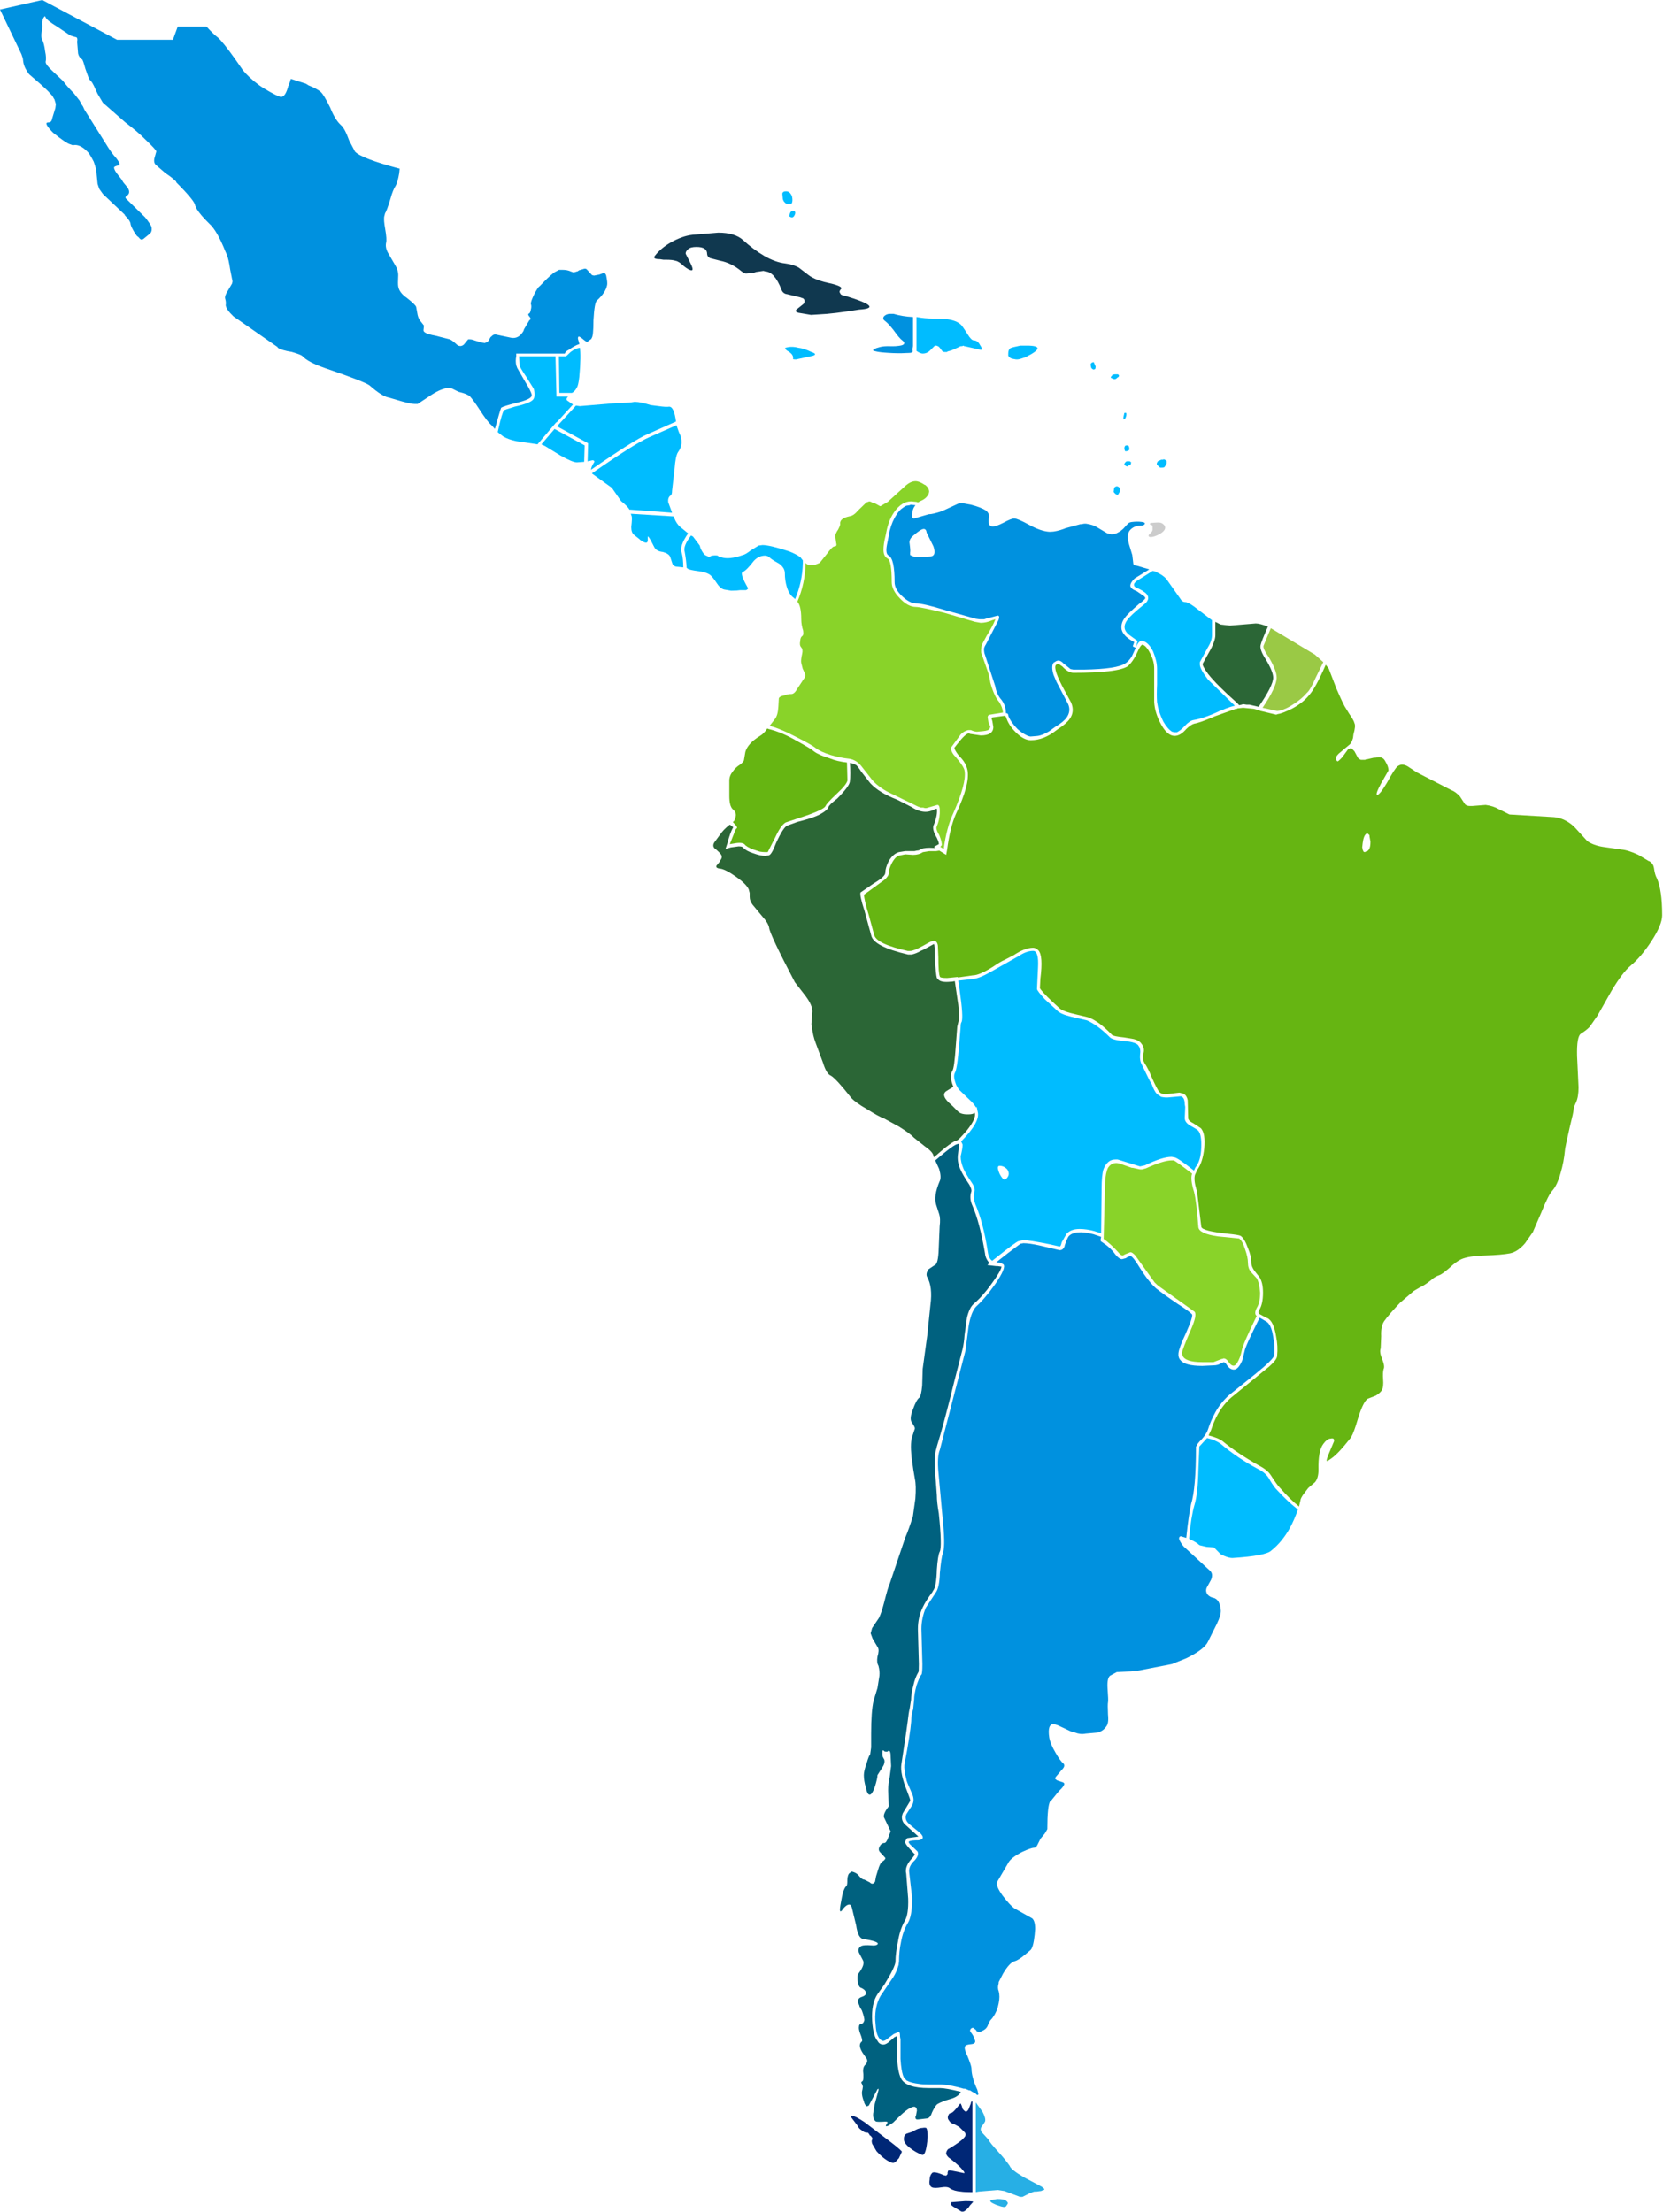<svg width="218" height="290" viewBox="0 0 218 290" fill="none" xmlns="http://www.w3.org/2000/svg">
<mask id="mask0_1107_27453" style="mask-type:luminance" maskUnits="userSpaceOnUse" x="-28" y="-5" width="276" height="300">
<path d="M247.548 -4.984H-27.052V294.882H247.548V-4.984Z" fill="white"/>
</mask>
<g mask="url(#mask0_1107_27453)">
<path fill-rule="evenodd" clip-rule="evenodd" d="M74.794 46.159C75.218 45.834 75.624 45.647 76.003 45.602V45.533C76.129 46.228 76.111 47.528 75.94 49.429C75.854 50.172 75.746 50.635 75.62 50.818C75.449 51.143 75.237 51.374 74.984 51.513H73.329L73.265 46.715H74.158L74.285 46.646L74.794 46.159Z" fill="#00BCFF"/>
<path fill-rule="evenodd" clip-rule="evenodd" d="M74.411 52.552L75.11 53.04L72.946 55.404V55.334L70.461 58.255L67.66 57.837C66.979 57.699 66.406 57.487 65.942 57.211L65.242 56.655L65.305 56.378C65.644 54.847 65.901 53.99 66.068 53.807C66.068 53.763 66.537 53.596 67.47 53.32C68.954 52.995 69.784 52.65 69.955 52.276C70.126 51.951 70.126 51.512 69.955 50.956L68.999 49.425C68.404 48.543 68.106 48.035 68.106 47.897L68.043 46.715H72.819L72.946 52H74.474C74.221 52.231 74.199 52.418 74.411 52.556V52.552Z" fill="#00BCFF"/>
<path fill-rule="evenodd" clip-rule="evenodd" d="M89.186 69.104L90.205 69.937C89.398 71.095 89.123 71.956 89.376 72.512C89.502 73.024 89.569 73.65 89.569 74.389L88.933 74.32C88.55 74.32 88.297 74.206 88.167 73.971L87.847 72.996C87.72 72.719 87.4 72.508 86.891 72.37C86.381 72.321 86.02 72.139 85.808 71.814L85.299 70.839C85.087 70.469 84.96 70.307 84.916 70.351V70.908C84.875 71.278 84.533 71.233 83.897 70.77L83.833 70.701L83.134 70.144C82.877 69.957 82.751 69.612 82.751 69.1C82.837 68.357 82.859 67.894 82.814 67.711L82.688 67.362L88.293 67.711L88.356 67.849C88.568 68.406 88.844 68.824 89.182 69.1L89.186 69.104Z" fill="#00BCFF"/>
<path fill-rule="evenodd" clip-rule="evenodd" d="M85.045 57.353L88.676 55.753L88.996 56.659C89.505 57.633 89.46 58.511 88.869 59.303C88.657 59.628 88.508 60.367 88.423 61.529L88.103 64.311C88.103 64.73 88.017 64.961 87.846 65.006C87.634 65.193 87.549 65.469 87.593 65.838L88.103 67.228L82.497 66.813C82.412 66.582 82.051 66.212 81.415 65.7L80.206 63.962L77.595 62.085L77.658 62.016C81.393 59.421 83.855 57.869 85.045 57.357V57.353Z" fill="#00BCFF"/>
<path fill-rule="evenodd" clip-rule="evenodd" d="M91.481 74.876C90.8 74.783 90.376 74.689 90.209 74.6L90.015 74.458C89.974 73.763 89.889 73.069 89.759 72.37C89.591 71.862 89.867 71.143 90.588 70.217L90.845 70.355L91.734 71.537C91.778 71.814 91.927 72.138 92.18 72.512L92.437 72.788L92.883 72.996C93.054 72.996 93.181 72.951 93.266 72.858H93.329C93.668 72.809 93.925 72.809 94.096 72.858C94.222 72.996 94.371 73.065 94.542 73.065C95.223 73.296 96.156 73.207 97.343 72.784C97.596 72.74 97.957 72.528 98.425 72.159L99.444 71.533L99.954 71.464C100.59 71.464 101.758 71.74 103.458 72.297C104.053 72.528 104.54 72.784 104.923 73.061L105.243 73.479V73.828C105.202 75.498 104.86 77.074 104.224 78.556L104.098 78.418C103.674 78.138 103.354 77.65 103.142 76.956C102.974 76.399 102.885 75.798 102.885 75.148C102.885 74.685 102.632 74.267 102.123 73.897C101.446 73.524 101.022 73.247 100.85 73.061C100.679 72.922 100.49 72.853 100.278 72.853C99.727 72.853 99.236 73.085 98.812 73.548C98.176 74.381 97.685 74.868 97.347 75.006C97.09 75.144 97.324 75.843 98.046 77.094C98.087 77.187 98.005 77.277 97.793 77.374H97.03C96.774 77.419 96.413 77.443 95.948 77.443H95.818L94.992 77.305C94.654 77.26 94.311 76.98 93.973 76.472C93.549 75.823 93.21 75.429 92.954 75.29C92.656 75.104 92.169 74.966 91.488 74.872L91.481 74.876Z" fill="#00BCFF"/>
<path fill-rule="evenodd" clip-rule="evenodd" d="M72.693 56.24L76.64 58.397L76.577 60.554L75.621 60.623C75.237 60.623 74.516 60.322 73.456 59.717L71.418 58.466L70.971 58.259L72.69 56.244L72.693 56.24Z" fill="#00BCFF"/>
<path fill-rule="evenodd" clip-rule="evenodd" d="M80.972 52.832C81.992 52.832 82.713 52.784 83.137 52.694H83.327C83.71 52.694 84.368 52.832 85.302 53.113L86.385 53.251C87.02 53.344 87.467 53.364 87.724 53.32C88.148 53.32 88.445 53.97 88.616 55.269L84.859 56.939C83.755 57.402 81.292 58.953 77.472 61.598C77.472 61.366 77.621 61.017 77.919 60.554C77.919 60.416 77.833 60.347 77.666 60.347L77.03 60.485L77.093 58.121L73.016 55.895L75.501 53.182L76.01 53.251L80.976 52.832H80.972Z" fill="#00BCFF"/>
<path fill-rule="evenodd" clip-rule="evenodd" d="M107.397 41.219L106.315 41.288L104.66 41.008C104.321 40.915 104.236 40.777 104.403 40.59L105.359 39.826C105.53 39.55 105.508 39.314 105.296 39.132L104.913 38.993L103.194 38.575C102.811 38.531 102.558 38.319 102.432 37.95C101.837 36.422 101.137 35.63 100.33 35.586L100.077 35.517L99.121 35.655L98.738 35.793L97.849 35.862H97.723L97.533 35.793L97.213 35.582C96.32 34.838 95.387 34.375 94.412 34.188L93.077 33.843C92.82 33.705 92.694 33.518 92.694 33.287C92.694 32.681 92.229 32.381 91.295 32.381C90.786 32.381 90.425 32.474 90.213 32.661C89.956 32.893 89.852 33.1 89.893 33.287L90.529 34.538C90.827 35.139 90.868 35.443 90.656 35.443C90.443 35.443 90.101 35.257 89.636 34.887C89.212 34.469 88.851 34.237 88.554 34.192C88.301 34.099 87.873 34.054 87.282 34.054H86.966L86.519 33.985C85.798 33.985 85.586 33.823 85.883 33.498C86.352 32.897 87.007 32.34 87.858 31.828C88.922 31.227 89.897 30.878 90.786 30.785L94.159 30.504C95.603 30.504 96.685 30.829 97.406 31.479C98.258 32.267 99.188 32.962 100.207 33.567C101.182 34.123 102.097 34.448 102.945 34.542C103.667 34.635 104.262 34.822 104.727 35.098L105.999 36.073C106.594 36.536 107.591 36.906 108.993 37.186C110.098 37.466 110.5 37.718 110.202 37.95C110.035 38.136 110.012 38.299 110.139 38.437C110.18 38.62 110.395 38.738 110.775 38.786C114.297 39.851 114.915 40.456 112.62 40.594C110.328 40.964 108.588 41.175 107.397 41.219Z" fill="#10384F"/>
<path fill-rule="evenodd" clip-rule="evenodd" d="M103.13 45.947L102.941 45.74V45.602L103.261 45.533C103.685 45.44 104.15 45.464 104.659 45.602C105.124 45.647 105.701 45.834 106.378 46.159C106.928 46.341 106.991 46.508 106.567 46.646L104.339 47.133C104.086 47.133 103.956 47.109 103.956 47.064C104.042 46.646 103.763 46.276 103.127 45.952L103.13 45.947Z" fill="#00BCFF"/>
<path fill-rule="evenodd" clip-rule="evenodd" d="M122.36 41.776H122.87C124.357 41.776 125.373 42.032 125.927 42.539C126.054 42.633 126.351 43.051 126.82 43.795C127.158 44.351 127.434 44.627 127.646 44.627C127.984 44.627 128.263 44.839 128.475 45.253C128.732 45.623 128.773 45.834 128.602 45.878L126.437 45.391H126.373L126.31 45.322L126.121 45.391H126.057C125.89 45.391 125.801 45.415 125.801 45.46L124.718 45.947L124.209 46.086L124.145 46.155H123.829C123.658 46.155 123.554 46.11 123.509 46.012L123.19 45.594L123.063 45.456L122.937 45.387L122.747 45.318H122.557L121.858 46.012C121.605 46.244 121.307 46.362 120.965 46.362C120.753 46.362 120.478 46.248 120.139 46.012V41.565C120.861 41.703 121.605 41.772 122.367 41.772L122.36 41.776Z" fill="#00BCFF"/>
<path fill-rule="evenodd" clip-rule="evenodd" d="M119.686 41.569C119.686 41.569 119.686 41.967 119.686 41.987C119.686 42.645 119.686 43.303 119.686 43.961C119.686 44.29 119.69 44.619 119.686 44.953C119.686 45.078 119.686 45.204 119.686 45.326C119.686 45.505 119.619 45.68 119.612 45.854C119.612 45.915 119.664 46.025 119.652 46.074C119.604 46.317 119.08 46.273 118.89 46.285C118.072 46.338 117.246 46.321 116.428 46.264C115.84 46.224 115.219 46.191 114.646 46.033C114.456 45.98 114.356 45.952 114.545 45.818C114.765 45.659 115.089 45.578 115.341 45.509C116.104 45.302 116.9 45.468 117.674 45.367C117.867 45.342 118.44 45.306 118.529 45.05C118.611 44.819 118.209 44.599 118.083 44.469C117.874 44.254 117.692 44.043 117.514 43.795C116.919 42.962 116.409 42.381 115.985 42.056C115.773 41.918 115.728 41.731 115.858 41.5C116.07 41.268 116.346 41.151 116.688 41.151H117.134C117.901 41.382 118.749 41.524 119.682 41.569H119.686Z" fill="#0091DF"/>
<path fill-rule="evenodd" clip-rule="evenodd" d="M132.423 45.667C132.594 45.574 133.036 45.46 133.758 45.318H134.587C136.54 45.318 136.477 45.83 134.398 46.849C133.888 47.032 133.55 47.13 133.379 47.13H133.189L132.806 47.06C132.508 47.016 132.296 46.878 132.17 46.642V46.362C132.17 46.037 132.255 45.805 132.426 45.667H132.423Z" fill="#00BCFF"/>
<path fill-rule="evenodd" clip-rule="evenodd" d="M143.566 47.897L143.63 48.105L143.566 48.385L143.377 48.454C143.291 48.454 143.187 48.385 143.057 48.247C142.971 47.922 142.949 47.735 142.994 47.69L143.12 47.552L143.31 47.483H143.373L143.563 47.901L143.566 47.897Z" fill="#00BCFF"/>
<path fill-rule="evenodd" clip-rule="evenodd" d="M145.795 49.218V49.148L146.115 49.079H146.561L146.688 49.218V49.287L146.624 49.425L146.498 49.494C146.286 49.725 146.074 49.774 145.862 49.632L145.672 49.563L145.609 49.494V49.425L145.799 49.218H145.795Z" fill="#00BCFF"/>
<path fill-rule="evenodd" clip-rule="evenodd" d="M147.643 54.222C147.684 54.36 147.643 54.567 147.517 54.847L147.327 54.985L147.264 54.916V54.705L147.391 54.148C147.562 54.1 147.647 54.124 147.647 54.218L147.643 54.222Z" fill="#00BCFF"/>
<path fill-rule="evenodd" clip-rule="evenodd" d="M147.386 60.899V60.83C147.472 60.647 147.58 60.53 147.706 60.481H148.089L148.283 60.619L148.219 60.899C148.134 60.993 148.026 61.037 147.9 61.037C147.814 61.175 147.728 61.2 147.643 61.106H147.58L147.386 60.899Z" fill="#00BCFF"/>
<path fill-rule="evenodd" clip-rule="evenodd" d="M147.706 58.393C147.918 58.393 148.026 58.507 148.026 58.742C148.111 58.974 147.985 59.112 147.643 59.161H147.516L147.453 59.092L147.39 58.811C147.39 58.531 147.498 58.393 147.71 58.393H147.706Z" fill="#00BCFF"/>
<path fill-rule="evenodd" clip-rule="evenodd" d="M145.988 64.514L146.051 63.958C146.263 63.726 146.475 63.702 146.687 63.889C146.899 64.027 146.899 64.283 146.687 64.656L146.561 64.864H146.431C146.345 64.864 146.241 64.794 146.114 64.656L145.988 64.518V64.514Z" fill="#00BCFF"/>
<path fill-rule="evenodd" clip-rule="evenodd" d="M152.929 60.412V60.761L152.735 61.11C152.695 61.248 152.564 61.318 152.352 61.318H152.096L151.906 61.179L151.653 60.899C151.608 60.806 151.653 60.668 151.78 60.481L152.226 60.274H152.479L152.542 60.205C152.754 60.298 152.881 60.367 152.925 60.416L152.929 60.412Z" fill="#00BCFF"/>
<path fill-rule="evenodd" clip-rule="evenodd" d="M103.067 25.086C103.406 25.086 103.662 25.318 103.83 25.781C103.915 26.199 103.893 26.5 103.767 26.686L103.194 26.756L102.941 26.617L102.747 26.406L102.621 26.126L102.558 25.431C102.558 25.2 102.729 25.082 103.067 25.082V25.086Z" fill="#00BCFF"/>
<path fill-rule="evenodd" clip-rule="evenodd" d="M103.514 28.148C103.559 27.824 103.707 27.661 103.96 27.661C104.213 27.661 104.299 27.799 104.217 28.079C104.132 28.311 104.024 28.449 103.897 28.498H103.707L103.451 28.36L103.514 28.153V28.148Z" fill="#00BCFF"/>
<path fill-rule="evenodd" clip-rule="evenodd" d="M150.716 70.404C150.615 70.38 150.541 70.327 150.563 70.205C150.582 70.095 150.738 69.99 150.805 69.921C150.891 69.831 151.017 69.71 151.058 69.584C151.103 69.441 151.077 69.242 151.08 69.092C151.095 68.755 150.969 68.921 150.738 68.751C150.716 68.523 150.939 68.564 151.073 68.552C151.307 68.531 151.534 68.515 151.772 68.511C151.999 68.511 152.222 68.523 152.416 68.67C153.476 69.458 151.653 70.302 151.077 70.396C151.006 70.408 150.839 70.433 150.716 70.404Z" fill="#CCCCCC"/>
<path fill-rule="evenodd" clip-rule="evenodd" d="M28.567 4.923C28.991 5.293 29.735 6.219 30.795 7.705L31.814 9.164C32.323 9.813 33.045 10.484 33.978 11.178L34.488 11.527C35.805 12.316 36.59 12.71 36.846 12.71C37.23 12.71 37.546 12.222 37.802 11.247L37.865 11.178L38.122 10.345L40.097 10.971L40.417 11.178C41.224 11.503 41.775 11.804 42.072 12.084C42.325 12.316 42.731 12.99 43.281 14.103C43.705 15.171 44.174 15.935 44.684 16.398C45.022 16.678 45.383 17.348 45.766 18.416L46.532 19.875C47.083 20.476 49.013 21.219 52.327 22.101H52.391L52.327 22.726C52.201 23.469 52.052 24.002 51.881 24.326C51.628 24.696 51.394 25.277 51.182 26.065C50.843 27.178 50.609 27.803 50.482 27.942L50.356 28.429C50.315 28.754 50.356 29.262 50.482 29.96C50.654 30.935 50.694 31.561 50.609 31.837C50.523 32.255 50.609 32.694 50.862 33.157L51.755 34.688C52.052 35.151 52.201 35.618 52.201 36.081C52.16 36.869 52.16 37.357 52.201 37.54C52.286 38.096 52.666 38.608 53.346 39.071C54.109 39.672 54.514 40.066 54.555 40.253L54.745 41.297C54.831 41.666 54.979 41.967 55.191 42.199L55.575 42.686L55.511 43.312C55.511 43.588 56.021 43.819 57.04 44.006L58.952 44.493C59.123 44.538 59.462 44.794 59.971 45.257L60.097 45.326C60.35 45.42 60.585 45.371 60.797 45.188L61.37 44.493H61.496C61.749 44.493 61.983 44.538 62.195 44.632L63.088 44.908L63.535 44.977L63.918 44.839V44.77H63.981L64.301 44.213L64.621 43.933L64.81 43.864H65L66.975 44.282C67.656 44.42 68.206 44.12 68.63 43.38L68.694 43.169L69.393 41.987C69.605 41.894 69.605 41.731 69.393 41.5C69.266 41.362 69.222 41.244 69.266 41.151C69.438 41.106 69.542 40.919 69.586 40.594C69.672 40.314 69.672 40.062 69.586 39.831C69.586 39.599 69.735 39.181 70.033 38.579C70.371 37.929 70.605 37.584 70.732 37.535L71.688 36.561C72.324 35.959 72.726 35.635 72.897 35.586L73.28 35.379H73.726C74.15 35.379 74.511 35.448 74.809 35.586L75.192 35.724L75.638 35.586H75.701L75.891 35.448L76.59 35.236H76.78L76.906 35.306L77.606 36.069L77.862 36.138L78.562 36L79.135 35.793C79.347 35.793 79.473 36 79.518 36.419C79.603 36.882 79.625 37.206 79.581 37.393C79.454 38.043 79.008 38.714 78.242 39.408C78.03 39.595 77.881 40.452 77.795 41.983C77.795 43.421 77.71 44.209 77.543 44.347V44.416L76.97 44.835C76.884 44.835 76.65 44.672 76.27 44.347L75.951 44.14H75.824L75.761 44.278V44.416L75.954 45.111C75.53 45.249 75.061 45.505 74.552 45.874C74.254 46.013 74.087 46.175 74.042 46.362H67.674V46.711C67.589 47.13 67.589 47.524 67.674 47.893L67.801 48.243L68.883 50.119C69.348 50.862 69.627 51.419 69.713 51.789L69.65 51.996C69.478 52.272 68.824 52.552 67.674 52.828C66.57 53.105 65.911 53.316 65.699 53.454C65.614 53.641 65.338 54.567 64.874 56.236L64.427 55.749C64.089 55.473 63.557 54.778 62.835 53.661C62.326 52.873 61.902 52.296 61.563 51.923C61.266 51.736 60.949 51.598 60.607 51.504L60.097 51.366L59.268 50.948L58.822 50.879C58.227 50.879 57.464 51.179 56.531 51.785L54.745 52.967H54.362C54.064 52.967 53.492 52.853 52.644 52.617L50.988 52.13C50.393 52.036 49.545 51.504 48.44 50.529C48.016 50.205 46.041 49.441 42.519 48.234C41.075 47.723 40.12 47.215 39.655 46.703C39.528 46.565 39.059 46.378 38.252 46.147C37.36 46.005 36.746 45.822 36.404 45.59V45.521L30.609 41.488C29.973 40.887 29.634 40.399 29.589 40.029C29.634 39.753 29.612 39.473 29.526 39.197C29.441 38.965 29.549 38.616 29.846 38.153L30.419 37.178L30.482 36.898L30.166 35.301C30.04 34.42 29.891 33.77 29.72 33.352L29.53 32.934C28.808 31.126 28.109 29.92 27.428 29.318C26.666 28.575 26.112 27.925 25.773 27.373L25.583 26.954C25.583 26.581 24.776 25.586 23.166 23.965L23.102 23.896V23.827C22.805 23.502 22.336 23.132 21.7 22.714L20.491 21.67C20.238 21.483 20.153 21.183 20.238 20.768L20.491 19.862C20.491 19.724 20.004 19.192 19.026 18.262C18.39 17.612 17.519 16.873 16.415 16.036L13.483 13.465L12.784 12.283L12.528 11.727C12.23 11.032 11.977 10.614 11.765 10.476L11.639 10.268L11.192 9.017C10.98 8.229 10.832 7.811 10.746 7.766L10.62 7.697L10.556 7.628C10.385 7.441 10.281 7.234 10.236 7.003L10.11 5.475C10.195 5.057 10.11 4.85 9.857 4.85C9.474 4.756 9.221 4.663 9.094 4.57L7.439 3.457C6.591 2.949 6.104 2.551 5.974 2.275L5.91 2.137H5.847C5.721 2.275 5.635 2.417 5.594 2.555V2.693L5.531 2.831V3.249C5.572 3.343 5.553 3.643 5.468 4.155C5.382 4.618 5.405 4.968 5.531 5.199C5.702 5.524 5.829 6.032 5.914 6.726C6.041 7.328 6.063 7.795 5.977 8.12C5.977 8.351 6.275 8.745 6.87 9.302L8.269 10.622C8.566 11.04 9.031 11.572 9.671 12.222L10.437 13.197L10.69 13.684L10.88 13.965L11.069 14.383L13.87 18.835C14.339 19.623 14.804 20.273 15.273 20.78C15.697 21.337 15.782 21.637 15.526 21.682C15.143 21.776 14.953 21.869 14.953 21.962C14.953 22.194 15.143 22.543 15.526 23.006L15.909 23.494L16.165 23.912L16.738 24.607C16.991 25.025 16.991 25.346 16.738 25.581C16.482 25.72 16.4 25.858 16.482 26L19.029 28.502C19.539 29.152 19.814 29.57 19.859 29.753C19.945 30.216 19.837 30.541 19.539 30.724L18.776 31.349L18.587 31.418C18.46 31.418 18.33 31.325 18.204 31.142L17.947 30.935L17.694 30.586C17.356 30.029 17.162 29.635 17.121 29.404C17.121 29.128 16.865 28.733 16.359 28.222V28.153L13.495 25.439L13.048 24.814L12.985 24.676L12.795 24.119L12.669 22.868C12.669 22.45 12.543 21.893 12.286 21.199C11.903 20.459 11.627 20.017 11.456 19.879C10.776 19.184 10.14 18.904 9.544 19.046L9.161 18.908C8.823 18.814 8.079 18.307 6.933 17.381C6.085 16.499 5.873 16.061 6.297 16.061C6.595 16.061 6.766 15.922 6.807 15.642L7.253 14.184L7.316 13.697V13.627L7.127 13.002L7.064 12.933C6.937 12.653 6.766 12.425 6.554 12.238C6.427 12.056 5.918 11.568 5.025 10.78L3.816 9.736C3.392 9.18 3.136 8.648 3.054 8.136L2.991 7.648L2.801 7.092L0 1.251L5.538 0L15.343 5.215H22.667L23.303 3.477H27.06C27.696 4.172 28.206 4.659 28.589 4.939L28.567 4.923Z" fill="#0091DF"/>
<path fill-rule="evenodd" clip-rule="evenodd" d="M157.158 202.532C156.987 202.349 156.563 202.093 155.882 201.768V201.63C156.053 199.774 156.284 198.336 156.582 197.316C156.879 196.342 157.046 194.835 157.091 192.796L157.218 189.664L158.237 188.551C159.003 188.738 159.594 188.994 160.022 189.315C161.506 190.566 163.124 191.658 164.865 192.584C165.628 192.954 166.159 193.441 166.457 194.047C166.84 194.697 167.179 195.16 167.476 195.44C168.328 196.37 169.198 197.178 170.087 197.877H170.154C169.857 198.758 169.496 199.595 169.072 200.379C168.391 201.585 167.584 202.56 166.65 203.304C166.182 203.767 164.482 204.092 161.555 204.278C161.257 204.278 160.896 204.185 160.472 204.002L160.026 203.795L159.133 202.889L158.177 202.82L157.285 202.613L157.158 202.544V202.532Z" fill="#00BCFF"/>
<path fill-rule="evenodd" clip-rule="evenodd" d="M216.798 113.748C216.757 113.423 216.563 113.147 216.225 112.915H216.161L214.759 112.079C213.866 111.66 213.123 111.429 212.531 111.384L210.11 111.035C209.258 110.897 208.581 110.641 208.071 110.271L206.349 108.39C205.542 107.647 204.672 107.233 203.738 107.139L197.876 106.79L196.474 106.096C196.005 105.815 195.432 105.632 194.755 105.539L192.97 105.677H192.713C192.375 105.677 192.14 105.584 192.014 105.397L191.378 104.422C190.995 104.004 190.615 103.727 190.232 103.589L185.772 101.294L184.816 100.669C184.433 100.389 184.095 100.251 183.797 100.251C183.63 100.251 183.436 100.32 183.224 100.462C182.968 100.649 182.503 101.368 181.822 102.619C181.186 103.687 180.762 104.219 180.55 104.219C180.338 104.219 180.509 103.707 181.06 102.688L182.016 101.018C182.016 100.738 181.93 100.437 181.759 100.112L181.566 99.763C181.394 99.438 181.119 99.276 180.736 99.276L180.29 99.345H180.1L179.207 99.552H179.081L178.954 99.621H178.382L178.129 99.483L178.002 99.345L177.556 98.508C177.299 98.232 177.154 98.09 177.109 98.09L176.726 98.232L175.964 99.276C175.625 99.645 175.413 99.832 175.328 99.832L175.134 99.625V99.414C175.134 99.182 175.346 98.902 175.77 98.581L176.853 97.675C177.065 97.537 177.236 97.237 177.362 96.769L177.426 96.282C177.638 95.539 177.682 95.051 177.552 94.82C177.511 94.588 177.277 94.17 176.853 93.565L176.47 92.939C176.258 92.663 175.834 91.782 175.194 90.295L174.175 87.651L173.792 87.163C172.899 89.206 172.177 90.526 171.623 91.128C171.073 91.822 170.306 92.427 169.328 92.939C168.476 93.358 167.862 93.589 167.479 93.634L167.29 93.703L165.251 93.215H165.188L165.125 93.146L164.359 92.939L162.956 92.801L162.32 92.87H162.257L162.131 92.939H162.004L159.263 93.914C157.987 94.471 157.076 94.796 156.525 94.889C156.228 94.982 155.889 95.214 155.506 95.584C154.996 96.189 154.487 96.489 153.977 96.489C153.341 96.489 152.746 95.978 152.192 94.958C151.638 93.938 151.344 92.964 151.299 92.037V87.655C151.299 87.005 151.128 86.355 150.79 85.709C150.451 85.014 150.109 84.621 149.77 84.527C149.644 84.527 149.473 84.734 149.261 85.153L149.134 85.433C148.71 86.363 148.264 87.009 147.795 87.383C146.903 87.939 144.544 88.219 140.724 88.219C140.259 88.219 139.768 87.939 139.259 87.383L138.749 87.033L138.429 87.171C138.132 87.496 138.515 88.634 139.579 90.583L140.408 92.115C140.747 92.903 140.683 93.622 140.218 94.272C139.921 94.69 139.411 95.129 138.69 95.596L138.496 95.734C137.392 96.615 136.268 97.054 135.119 97.054C134.483 97.054 133.802 96.684 133.081 95.941C132.485 95.34 132.084 94.69 131.868 93.991L131.741 93.853H131.678L130.086 94.064L129.96 94.133L130.086 94.552L130.213 95.315C130.213 96.059 129.662 96.428 128.558 96.428L127.155 96.221L127.029 96.152C126.731 96.152 126.222 96.615 125.5 97.545L125.117 98.033C125.076 98.171 125.266 98.52 125.69 99.077C126.326 99.678 126.709 100.328 126.835 101.026C127.047 102.233 126.538 104.134 125.307 106.729C124.797 107.887 124.414 109.442 124.157 111.392L124.031 112.087L123.138 111.53L122.692 111.599H121.799L120.97 111.737C120.631 111.969 120.207 112.087 119.694 112.087L118.675 112.018L117.975 112.16C117.592 112.205 117.231 112.554 116.893 113.204C116.64 113.716 116.51 114.13 116.51 114.455C116.51 114.735 116.32 115.036 115.937 115.361L113.263 117.306C113.263 117.725 113.475 118.63 113.899 120.02L114.598 122.595C114.81 123.383 116.275 124.077 118.994 124.683H119.314C119.612 124.683 120.144 124.475 120.906 124.057L121.289 123.846C121.844 123.521 122.204 123.358 122.372 123.358H122.562C122.774 123.452 122.9 123.659 122.945 123.984L123.008 125.515C123.008 126.86 123.071 127.696 123.198 128.021C123.198 128.164 123.517 128.233 124.154 128.233L125.556 128.094V128.164L127.531 127.883C128.085 127.883 128.952 127.514 130.142 126.77C130.823 126.307 131.332 126.003 131.671 125.865L132.88 125.239C133.858 124.589 134.706 124.264 135.428 124.264C135.681 124.264 135.915 124.382 136.127 124.613C136.551 125.077 136.636 126.307 136.384 128.302L136.32 129.553C136.406 129.784 136.956 130.385 137.979 131.36L138.809 132.124C139.106 132.449 139.891 132.749 141.167 133.03L142.632 133.379C143.566 133.704 144.608 134.468 145.753 135.674C145.88 135.816 146.412 135.93 147.345 136.023L148.621 136.234C149.131 136.373 149.469 136.58 149.64 136.86C149.979 137.278 150.042 137.762 149.83 138.322C149.789 138.741 149.852 139.086 150.02 139.366C150.358 139.874 150.678 140.503 150.976 141.243C151.444 142.311 151.783 142.961 151.995 143.192C152.162 143.375 152.441 143.473 152.824 143.473L154.61 143.261L154.866 143.33C155.29 143.375 155.566 143.68 155.692 144.236L155.755 146.6C155.755 146.832 155.99 147.063 156.458 147.295L157.414 147.92C157.838 148.383 157.987 149.265 157.861 150.565C157.734 151.771 157.436 152.697 156.968 153.347L156.648 154.042C156.521 154.46 156.585 155.11 156.841 155.991L156.905 156.129L157.477 160.861C157.563 161.231 158.731 161.532 160.981 161.767C161.915 161.861 162.465 161.954 162.636 162.043C162.975 162.275 163.295 162.807 163.592 163.644C163.89 164.338 164.039 164.988 164.039 165.589C164.039 165.959 164.232 166.377 164.612 166.84L165.058 167.397C165.396 167.86 165.567 168.559 165.567 169.485C165.567 170.504 165.396 171.272 165.058 171.78C164.931 171.967 164.931 172.129 165.058 172.267L165.951 172.755L166.144 172.824C166.698 173.104 167.078 173.912 167.29 175.261C167.457 176.093 167.502 176.93 167.416 177.767C167.416 178.092 167.078 178.555 166.397 179.16L161.364 183.267C160.684 183.868 160.111 184.591 159.646 185.423C159.307 186.029 159.01 186.723 158.753 187.511L158.433 188.206C159.326 188.437 159.94 188.693 160.282 188.969C161.513 189.989 163.105 191.057 165.062 192.17C165.783 192.54 166.293 192.958 166.59 193.421C167.186 194.351 167.591 194.908 167.803 195.091C168.696 196.11 169.525 196.923 170.288 197.528L170.481 196.691C170.481 196.553 170.608 196.297 170.864 195.923L171.5 195.091L172.393 194.327C172.691 193.957 172.839 193.421 172.839 192.727C172.798 191.057 173.01 189.92 173.475 189.319C173.773 188.9 174.071 188.669 174.368 188.624H174.431C174.77 188.531 174.922 188.649 174.878 188.973L174.178 190.643C173.966 191.155 173.881 191.455 173.922 191.549H174.048L174.558 191.199C175.153 190.781 175.96 189.924 176.979 188.624C177.191 188.393 177.444 187.812 177.742 186.886L178.062 185.842C178.486 184.497 178.891 183.685 179.274 183.405L180.357 182.986C180.74 182.755 181.015 182.499 181.186 182.223C181.313 181.898 181.357 181.459 181.313 180.899C181.268 180.249 181.29 179.786 181.376 179.505C181.502 179.274 181.439 178.831 181.182 178.181C180.926 177.58 180.862 177.113 180.993 176.788L181.056 175.188C181.015 174.351 181.141 173.701 181.439 173.238C181.863 172.637 182.566 171.824 183.541 170.801L185.326 169.269C185.795 168.989 186.07 168.827 186.155 168.782C186.494 168.644 186.963 168.343 187.558 167.88C187.896 167.555 188.279 167.324 188.703 167.186C188.956 167.092 189.403 166.767 190.042 166.211C190.638 165.654 191.147 165.281 191.571 165.098C192.207 164.818 193.249 164.655 194.696 164.611C196.139 164.566 197.221 164.472 197.943 164.334C198.624 164.196 199.282 163.753 199.918 163.01L200.937 161.548L202.02 159.042C202.656 157.466 203.143 156.491 203.485 156.121C203.909 155.658 204.27 154.895 204.571 153.826C204.869 152.807 205.058 151.808 205.144 150.837C205.144 150.65 205.356 149.63 205.78 147.774C206.119 146.43 206.29 145.642 206.29 145.41C206.29 145.272 206.394 144.971 206.61 144.508C206.822 144.045 206.929 143.395 206.929 142.559L206.736 138.452C206.695 136.734 206.866 135.763 207.246 135.532C207.755 135.207 208.138 134.906 208.395 134.626L209.414 133.164L211.263 129.894C212.241 128.269 213.067 127.181 213.747 126.624C214.64 125.881 215.533 124.837 216.426 123.492C217.404 122.01 217.891 120.848 217.891 120.011C217.891 117.786 217.657 116.161 217.192 115.141C217.024 114.861 216.894 114.398 216.809 113.748H216.798ZM179.65 110.409C179.65 111.197 179.438 111.616 179.014 111.66L178.951 111.729C178.78 111.729 178.694 111.66 178.694 111.522L178.631 111.453V111.315L178.568 111.108L178.631 110.551C178.716 109.857 178.887 109.438 179.14 109.3L179.204 109.231L179.46 109.442L179.523 109.512V109.65L179.65 110.344V110.413V110.409Z" fill="#66B512"/>
<path fill-rule="evenodd" clip-rule="evenodd" d="M125.746 149.931L125.556 151.531C125.511 152.181 125.641 152.807 125.939 153.408C126.11 153.826 126.493 154.476 127.085 155.358C127.297 155.776 127.382 156.052 127.341 156.194C127.129 156.799 127.17 157.425 127.468 158.075C128.104 159.513 128.658 161.601 129.123 164.338C129.164 164.801 129.357 165.22 129.696 165.589L129.439 165.87L130.585 166.008H130.778L131.288 166.077C131.243 166.446 130.8 167.214 129.949 168.372C129.186 169.44 128.42 170.297 127.654 170.947C127.271 171.272 126.973 171.873 126.761 172.754L126.441 175.049C126.4 175.699 126.315 176.3 126.188 176.861L125.169 180.825C124.191 184.814 123.406 187.759 122.811 189.66L122.748 189.94C122.491 190.635 122.472 192.097 122.684 194.323L122.811 196.061C122.811 196.662 122.896 197.455 123.067 198.429C123.365 201.35 123.406 203.023 123.194 203.438C123.026 203.763 122.896 204.551 122.811 205.806C122.77 207.337 122.599 208.263 122.301 208.588L122.238 208.726C121.643 209.514 121.219 210.188 120.962 210.745C120.538 211.626 120.326 212.577 120.326 213.596L120.453 218.19C120.453 218.885 120.43 219.234 120.389 219.234C120.092 219.746 119.88 220.302 119.753 220.904C119.541 221.692 119.433 222.341 119.433 222.853L119.244 224.035C119.158 224.36 119.073 224.917 118.987 225.705C118.946 226.123 118.667 228 118.158 231.338C118.031 232.126 118.284 233.313 118.924 234.889L119.18 235.583C119.307 235.908 119.348 236.095 119.307 236.14L118.351 237.74C118.139 238.248 118.202 238.715 118.544 239.133L120.393 240.803L118.927 241.01C118.756 241.193 118.671 241.379 118.671 241.566C118.671 241.704 118.842 241.96 119.18 242.33L119.943 243.162L119.623 243.581C118.901 244.324 118.626 245.019 118.794 245.669L119.05 248.938C119.091 250.332 118.946 251.302 118.604 251.859C118.18 252.602 117.882 253.504 117.711 254.572C117.499 255.592 117.391 256.449 117.391 257.147C117.391 257.61 116.904 258.634 115.926 260.21L115.033 261.461C114.479 262.298 114.248 263.455 114.33 264.942C114.416 266.287 114.65 267.168 115.033 267.586C115.2 267.911 115.457 268.074 115.796 268.074C116.052 268.074 116.35 267.911 116.688 267.586L117.261 267.099L117.581 266.961V268.143C117.536 270.369 117.73 271.855 118.154 272.595C118.622 273.383 119.813 273.777 121.725 273.777H123.19C123.744 273.777 124.656 273.939 125.931 274.264V274.333C125.719 274.703 125.314 274.983 124.723 275.17L124.023 275.377C123.387 275.609 122.982 275.795 122.811 275.933C122.599 276.165 122.387 276.514 122.175 276.977C122.048 277.396 121.855 277.652 121.602 277.745L120.456 277.883C120.159 277.928 120.01 277.859 120.01 277.676V277.469L120.073 277.4L120.2 276.705L120.136 276.356L119.88 276.218C119.411 276.218 118.689 276.705 117.711 277.68L117.075 278.306L116.439 278.724L116.182 278.793L116.119 278.724L116.246 278.448C116.372 278.306 116.394 278.237 116.309 278.237C116.309 278.192 116.223 278.168 116.052 278.168C115.498 278.212 115.096 278.212 114.843 278.168C114.546 277.981 114.419 277.635 114.46 277.124L114.65 275.942L115.16 274.065V273.854L115.033 273.923L113.887 276.08L113.694 276.149H113.568C113.396 275.966 113.292 275.755 113.248 275.523C112.991 274.873 112.928 274.362 113.054 273.992L113.117 273.574L112.991 273.224C112.865 273.086 112.883 272.968 113.054 272.875C113.14 272.83 113.181 272.643 113.181 272.318V271.969C113.095 271.413 113.158 271.019 113.37 270.787C113.668 270.507 113.754 270.231 113.627 269.95L113.054 269.118C112.63 268.423 112.608 267.936 112.991 267.655C113.077 267.562 112.991 267.192 112.734 266.542C112.608 266.173 112.563 265.893 112.608 265.71C112.608 265.523 112.693 265.409 112.865 265.361C113.077 265.361 113.225 265.198 113.311 264.873C113.311 264.642 113.207 264.223 112.991 263.622L112.671 263.066V262.997L112.481 262.578C112.396 262.208 112.567 261.953 112.991 261.815C113.415 261.676 113.586 261.465 113.501 261.189C113.415 260.957 113.203 260.771 112.865 260.633C112.653 260.584 112.504 260.263 112.418 259.658C112.377 259.195 112.418 258.89 112.545 258.752C113.14 257.964 113.329 257.383 113.117 257.013L112.608 256.039C112.437 255.669 112.545 255.364 112.928 255.137C113.184 255.043 113.608 255.019 114.204 255.068C114.628 255.112 114.903 255.068 115.033 254.93C115.245 254.698 114.628 254.467 113.184 254.235C112.716 254.19 112.396 253.585 112.228 252.428L111.656 250.064C111.57 249.832 111.462 249.714 111.336 249.714C111.038 249.714 110.7 249.995 110.317 250.547L110.186 250.616L110.123 250.547C110.082 250.409 110.123 250.015 110.25 249.365C110.421 248.297 110.633 247.626 110.886 247.346C111.012 247.302 111.075 247.09 111.075 246.721V246.583C111.075 246.213 111.139 245.908 111.269 245.677L111.525 245.47L111.652 245.401H111.715C112.054 245.494 112.31 245.632 112.481 245.819L112.734 246.099C112.946 246.331 113.14 246.449 113.307 246.449L114.006 246.798C114.178 246.981 114.345 247.029 114.516 246.936L114.709 246.725L114.836 246.03L115.093 245.193C115.264 244.588 115.453 244.219 115.665 244.08C115.963 243.894 116.089 243.731 116.049 243.593L115.349 242.829C115.178 242.643 115.16 242.411 115.286 242.135C115.457 241.81 115.669 241.647 115.922 241.647C116.093 241.647 116.261 241.416 116.432 240.953L116.752 240.116L115.859 238.24C115.818 237.915 116.03 237.452 116.495 236.846L116.432 234.759C116.432 234.109 116.495 233.528 116.625 233.02L116.815 231.558L116.752 230.234C116.752 229.771 116.666 229.539 116.495 229.539L116.305 229.677C116.049 229.677 115.922 229.653 115.922 229.608C115.751 229.421 115.669 229.47 115.669 229.746V230.165L115.732 230.372L115.922 230.721C116.008 231.046 115.9 231.416 115.602 231.834L115.029 232.74C115.029 233.016 114.921 233.503 114.709 234.202C114.453 234.945 114.222 235.315 114.006 235.315C113.791 235.315 113.623 234.99 113.497 234.34C113.326 233.784 113.24 233.252 113.24 232.74C113.24 232.37 113.367 231.834 113.623 231.139C113.794 230.534 113.943 230.165 114.07 230.022L114.196 229.117V227.309C114.196 225.359 114.3 223.922 114.516 222.995L115.026 221.326L115.279 219.726C115.323 219.307 115.279 218.869 115.152 218.401C114.981 218.121 114.94 217.727 115.026 217.219C115.193 216.663 115.215 216.269 115.089 216.037L114.39 214.855L114.133 214.161L114.323 213.466L115.215 212.142C115.427 211.724 115.662 211.029 115.915 210.054C116.253 208.71 116.487 207.922 116.618 207.69L118.656 201.638C118.994 200.85 119.337 199.9 119.675 198.787L119.995 196.488C120.081 195.33 120.058 194.469 119.932 193.913C119.805 193.263 119.657 192.288 119.485 190.988C119.359 189.692 119.4 188.787 119.612 188.275L119.932 187.3C119.932 187.162 119.805 186.906 119.549 186.532C119.292 186.207 119.337 185.63 119.675 184.794C119.973 183.961 120.248 183.449 120.505 183.262C120.672 183.124 120.802 182.592 120.888 181.662L120.951 179.505L121.587 174.846V174.777L121.97 171.089C122.182 169.513 122.033 168.282 121.524 167.401C121.397 167.125 121.461 166.8 121.713 166.426L122.543 165.87C122.84 165.776 123.012 165.082 123.053 163.782L123.179 160.788C123.265 160.094 123.242 159.562 123.116 159.188L122.733 158.006C122.476 157.218 122.625 156.174 123.179 154.874C123.35 154.549 123.328 154.017 123.116 153.274L122.606 152.161L122.669 152.092C124.284 150.699 125.24 150.004 125.537 150.004L125.727 149.935L125.746 149.931Z" fill="#00617F"/>
<path fill-rule="evenodd" clip-rule="evenodd" d="M131.035 152.856C130.737 152.856 130.737 153.205 131.035 153.899C131.291 154.407 131.522 154.663 131.734 154.663L131.861 154.594C132.285 154.22 132.352 153.806 132.054 153.343C131.756 153.018 131.418 152.856 131.035 152.856ZM133.52 125.369C134.2 124.906 134.836 124.674 135.431 124.674C135.941 124.674 136.153 125.418 136.067 126.9L135.937 129.683C135.978 129.87 136.32 130.308 136.956 131.007L138.548 132.469C138.846 132.794 139.463 133.074 140.397 133.302L142.499 133.789C143.432 134.208 144.41 134.927 145.43 135.946C145.642 136.226 146.3 136.409 147.405 136.503C148.469 136.596 149.082 136.803 149.253 137.128C149.465 137.408 149.529 137.802 149.447 138.31C149.402 138.822 149.488 139.261 149.7 139.634L150.719 141.722L150.972 142.14C151.184 142.742 151.418 143.184 151.675 143.465L152.121 143.741L152.184 143.81C152.608 143.903 152.969 143.924 153.267 143.879L154.796 143.741C155.134 143.834 155.305 144.184 155.305 144.785L155.368 145.134L155.305 146.596C155.305 146.966 155.54 147.291 156.004 147.571C156.685 147.945 157.046 148.176 157.087 148.266C157.384 148.591 157.511 149.334 157.47 150.492C157.429 151.649 157.172 152.51 156.704 153.067L156.514 153.485C155.112 152.372 154.264 151.791 153.966 151.747L153.583 151.678C152.776 151.678 151.608 152.047 150.079 152.791L149.443 152.933L146.512 152.027H146.192C145.511 152.027 145.002 152.445 144.663 153.278C144.492 153.786 144.407 154.671 144.407 155.922L144.344 161.698L143.451 161.418C142.77 161.235 142.134 161.138 141.539 161.138C140.773 161.138 140.2 161.345 139.817 161.763L139.181 162.876C139.095 163.25 139.013 163.433 138.928 163.433H138.865L137.656 163.156C135.829 162.787 134.661 162.6 134.152 162.6L133.516 162.738C133.304 162.783 132.24 163.571 130.328 165.102L130.071 165.309C129.774 165.126 129.584 164.753 129.499 164.196C129.115 161.645 128.565 159.533 127.843 157.864C127.631 157.259 127.587 156.751 127.717 156.333C127.843 156.008 127.739 155.593 127.397 155.081C126.973 154.476 126.612 153.875 126.315 153.274C126.058 152.673 125.932 152.116 125.932 151.605C126.103 150.91 126.188 150.398 126.188 150.073L125.995 149.655C127.695 147.941 128.416 146.641 128.163 145.76L128.033 145.134L127.907 145.203V145.134C127.736 144.858 127.524 144.602 127.271 144.366L125.679 142.835L125.359 142.279C125.061 141.535 124.998 141.003 125.165 140.678C125.377 140.353 125.571 139.098 125.738 136.921L125.928 134.626C125.928 134.301 125.969 134.094 126.054 134C126.225 133.582 126.14 132.193 125.798 129.825L125.608 128.574L127.52 128.363C128.074 128.318 128.837 128.013 129.815 127.457L133.512 125.369H133.52Z" fill="#00BCFF"/>
<path fill-rule="evenodd" clip-rule="evenodd" d="M94.397 109.438C94.653 109.02 95.078 108.577 95.673 108.114L96.119 108.464C95.866 108.882 95.609 109.576 95.356 110.551L95.1 111.315L95.799 111.108L96.818 110.97C97.116 110.97 97.309 111.014 97.391 111.108C97.689 111.433 98.135 111.689 98.73 111.871C99.366 112.103 99.898 112.221 100.322 112.221L100.768 112.152C101.025 112.107 101.341 111.571 101.724 110.551C102.36 109.158 102.851 108.394 103.19 108.252L104.529 107.765C105.846 107.44 106.824 107.115 107.46 106.79C108.141 106.42 108.52 106.095 108.606 105.815C108.65 105.628 109.03 105.259 109.751 104.702C110.811 103.634 111.366 102.895 111.407 102.476C111.492 101.826 111.492 101.014 111.407 100.039C111.619 100.039 111.894 100.133 112.236 100.315C112.362 100.409 112.597 100.709 112.935 101.221L114.081 102.684C114.843 103.52 116.015 104.239 117.585 104.84L119.497 105.815C120.133 106.234 120.75 106.441 121.342 106.441C121.68 106.441 122.045 106.347 122.424 106.165L122.55 106.095L122.807 106.026C122.893 106.538 122.766 107.233 122.424 108.114C122.212 108.484 122.338 109.065 122.807 109.853C123.019 110.316 123.105 110.596 123.064 110.685L122.428 111.035L122.617 111.173H122.364C121.643 111.128 121.111 111.173 120.772 111.311C120.601 111.449 120.412 111.522 120.2 111.522L119.88 111.591H118.667L117.838 111.729C117.328 111.867 116.882 112.265 116.499 112.911C116.201 113.512 116.052 114.024 116.052 114.443C116.052 114.768 115.543 115.231 114.524 115.836L112.805 117.018C112.72 117.294 112.891 118.086 113.315 119.382L114.207 122.652C114.419 123.626 116.034 124.459 119.05 125.158H119.497C119.921 125.064 120.322 124.902 120.706 124.67L121.025 124.532L122.428 123.769C122.513 123.862 122.554 124.512 122.554 125.718C122.64 127.111 122.725 127.944 122.811 128.224L123.001 128.432C123.253 128.712 123.808 128.805 124.656 128.712H124.782L125.165 128.643L125.612 131.705C125.738 132.774 125.76 133.468 125.675 133.793L125.481 134.626L125.292 137.132C125.165 139.082 125.017 140.17 124.845 140.402C124.548 140.865 124.592 141.559 124.972 142.49L124.079 143.046C123.484 143.42 123.718 144.045 124.778 144.927L125.545 145.69C125.798 145.971 126.225 146.109 126.821 146.109H126.947C127.33 146.109 127.605 146.04 127.776 145.902C127.944 146.365 127.605 147.128 126.757 148.197C126.077 148.985 125.653 149.427 125.481 149.517C125.057 149.561 124.038 150.305 122.424 151.743L122.361 151.535C122.316 151.21 121.937 150.792 121.215 150.284L119.813 149.171C119.474 148.802 118.812 148.314 117.838 147.709L115.799 146.596C115.461 146.503 114.739 146.109 113.631 145.414C112.653 144.858 111.976 144.37 111.592 143.952C110.276 142.282 109.383 141.308 108.914 141.031C108.531 140.889 108.193 140.337 107.895 139.362L106.939 136.787C106.683 136.137 106.515 135.418 106.43 134.63L106.366 134.281L106.493 132.611C106.493 132.055 106.195 131.385 105.6 130.592L104.198 128.781C101.988 124.561 100.861 122.172 100.821 121.616C100.735 121.197 100.437 120.71 99.928 120.154L98.656 118.622C98.399 118.297 98.273 117.948 98.273 117.578V117.091L98.146 116.603C97.934 116.14 97.402 115.608 96.554 115.003C95.576 114.309 94.854 113.935 94.386 113.89C93.962 113.845 93.813 113.703 93.939 113.472C94.237 113.147 94.408 112.915 94.449 112.777C94.62 112.546 94.661 112.339 94.575 112.152C94.534 112.01 94.3 111.758 93.876 111.384C93.493 111.152 93.411 110.852 93.619 110.482L94.386 109.438H94.397Z" fill="#2B6636"/>
<path fill-rule="evenodd" clip-rule="evenodd" d="M99.62 96.493C99.958 96.306 100.278 95.981 100.575 95.518L100.769 95.588C101.915 95.868 103.127 96.375 104.399 97.119C105.675 97.813 106.438 98.281 106.694 98.512C107.118 98.837 107.799 99.138 108.733 99.418C109.413 99.698 110.176 99.881 111.028 99.974L111.091 102.338C111.005 102.712 110.537 103.289 109.688 104.077C108.796 104.913 108.309 105.446 108.223 105.677C108.096 105.957 107.33 106.351 105.928 106.859L102.997 107.834C102.573 108.065 102.104 108.74 101.595 109.853L100.639 111.729H100.319C100.081 111.729 99.839 111.705 99.586 111.66L99.173 111.522C98.537 111.335 98.046 111.104 97.708 110.828C97.54 110.547 97.135 110.458 96.499 110.547L95.669 110.685L96.436 108.74L96.562 108.602C96.729 108.557 96.562 108.277 96.052 107.769C96.224 107.724 96.35 107.489 96.436 107.074C96.521 106.705 96.395 106.38 96.052 106.1C95.755 105.819 95.606 105.242 95.606 104.361V102.342C95.606 101.924 95.755 101.53 96.052 101.16C96.309 100.791 96.625 100.486 97.008 100.255C97.306 100.023 97.473 99.836 97.518 99.698L97.708 98.585C97.92 97.842 98.559 97.147 99.62 96.497V96.493Z" fill="#66B512"/>
<path fill-rule="evenodd" clip-rule="evenodd" d="M126.575 176.999L126.958 174.006C127.17 172.661 127.512 171.755 127.977 171.292C128.744 170.598 129.569 169.623 130.462 168.368C131.44 166.93 131.801 166.073 131.544 165.792L131.161 165.581L130.588 165.512C131.693 164.631 132.627 163.912 133.393 163.355L133.776 163.075L134.159 163.006C134.669 163.006 135.346 163.099 136.198 163.286L138.872 163.912H138.935C139.233 163.912 139.445 163.725 139.571 163.355V163.286C139.783 162.681 139.954 162.287 140.081 162.104C140.635 161.503 141.717 161.41 143.332 161.824L144.351 162.173L144.288 162.454V162.734L144.481 162.872C145.203 163.339 145.776 163.867 146.2 164.472C146.538 164.891 146.836 165.098 147.092 165.098L147.602 164.96C147.687 164.866 147.877 164.777 148.175 164.684C148.387 164.684 148.811 165.216 149.451 166.284C150.213 167.49 150.916 168.372 151.552 168.928C152.188 169.436 153.125 170.11 154.357 170.947C155.376 171.597 156.012 172.06 156.269 172.34C156.354 172.572 156.079 173.408 155.439 174.846C154.844 176.097 154.528 176.958 154.483 177.422C154.442 177.791 154.528 178.096 154.74 178.327C155.123 178.835 156.079 179.091 157.608 179.091L159.073 179.022C159.456 179.022 159.795 178.928 160.092 178.742L160.412 178.604C160.539 178.604 160.687 178.742 160.859 179.022C161.115 179.392 161.413 179.578 161.751 179.578C162.134 179.578 162.495 179.184 162.834 178.396L163.154 177.145C163.194 176.776 163.853 175.313 165.129 172.763L165.954 173.25C166.423 173.482 166.743 174.18 166.91 175.338C167.081 176.126 167.122 176.918 167.037 177.706C166.951 178.075 166.103 178.912 164.489 180.212L161.111 182.925C160.39 183.575 159.795 184.319 159.326 185.151C158.902 185.939 158.582 186.683 158.37 187.377C158.24 187.796 157.946 188.259 157.477 188.77C157.139 189.095 156.923 189.372 156.841 189.603L156.778 189.672V189.741C156.778 193.36 156.566 195.842 156.142 197.187C155.93 198.117 155.718 199.599 155.506 201.638L154.803 201.431H154.74C154.528 201.525 154.505 201.732 154.677 202.057C154.933 202.52 155.168 202.82 155.376 202.962L158.623 205.952C158.921 206.232 158.962 206.626 158.753 207.134L158.18 208.178C158.054 208.503 158.095 208.803 158.307 209.08C158.519 209.311 158.776 209.449 159.073 209.498C159.624 209.64 159.943 210.172 160.029 211.098C160.07 211.517 159.899 212.118 159.519 212.906L158.374 215.201C158.076 215.895 157.12 216.639 155.506 217.427L153.594 218.19L150.023 218.885C149.175 219.072 148.431 219.165 147.795 219.165L146.393 219.234L145.5 219.722C145.244 219.953 145.14 220.465 145.18 221.253C145.266 222.459 145.288 223.109 145.244 223.203C145.203 223.39 145.203 223.922 145.244 224.803C145.329 225.595 145.244 226.127 144.991 226.403C144.738 226.773 144.373 227.029 143.908 227.167L142.316 227.309C141.851 227.403 141.383 227.354 140.914 227.167L140.404 227.029L138.623 226.192L138.113 226.054C137.559 226.054 137.369 226.635 137.54 227.793C137.626 228.349 137.901 229.019 138.37 229.811C138.794 230.555 139.132 231.018 139.389 231.204C139.601 231.436 139.538 231.712 139.199 232.037L138.374 233.012L138.31 233.223L138.563 233.43L139.393 233.711L139.519 233.849C139.519 234.08 139.285 234.405 138.82 234.824L137.801 236.079L137.674 236.148C137.418 236.566 137.291 237.793 137.291 239.836L136.971 240.392L136.398 241.087L136.015 241.851C135.889 242.131 135.74 242.269 135.569 242.269C135.312 242.269 134.784 242.452 133.977 242.825C132.999 243.337 132.404 243.8 132.192 244.219L130.726 246.725C130.555 247.05 130.789 247.651 131.425 248.536C132.061 249.369 132.571 249.93 132.954 250.206L135.312 251.53C135.569 251.762 135.695 252.225 135.695 252.919L135.632 253.687C135.506 254.849 135.312 255.519 135.059 255.706L134.23 256.4C133.72 256.819 133.296 257.074 132.954 257.164C132.526 257.302 132.039 257.838 131.489 258.764L130.916 259.877V260.015C130.789 260.434 130.789 260.779 130.916 261.059C131.042 261.522 131.042 262.058 130.916 262.659L130.789 263.216C130.577 263.866 130.28 264.398 129.897 264.816C129.811 264.861 129.662 265.141 129.45 265.653C129.324 265.933 129.089 266.14 128.751 266.279C128.58 266.417 128.346 266.441 128.048 266.348L127.921 266.14L127.538 265.86L127.345 265.929C127.133 266.112 127.111 266.299 127.282 266.486C127.538 266.811 127.706 267.136 127.791 267.461C127.918 267.785 127.769 267.972 127.345 268.017C126.835 268.062 126.56 268.155 126.519 268.293C126.393 268.48 126.497 268.919 126.839 269.617C127.178 270.454 127.349 270.986 127.349 271.218C127.349 271.961 127.605 272.887 128.115 274L128.241 274.488V274.626L128.115 274.695L127.921 274.557V274.488L127.475 274.28L127.155 274.073H127.029L126.519 273.862H126.326C125.05 273.492 124.012 273.306 123.205 273.306H121.74C121.144 273.306 120.739 273.281 120.531 273.237C119.764 273.143 119.236 273.005 118.939 272.818H118.875L118.492 272.4C118.325 272.075 118.195 271.518 118.109 270.73L118.046 269.963V267.387L117.983 267.038V266.969C117.983 266.754 117.96 266.603 117.919 266.518V266.413H117.793L117.157 266.689L116.138 267.452C116.03 267.53 115.903 267.578 115.755 267.591C115.61 267.57 115.461 267.481 115.308 267.314C115.011 266.941 114.843 266.384 114.799 265.645L114.736 264.881C114.691 263.63 114.925 262.562 115.435 261.681L117.09 259.243C117.388 258.78 117.622 258.244 117.789 257.643L117.853 257.156C117.853 256.274 117.938 255.442 118.109 254.649C118.28 253.675 118.578 252.842 119.002 252.143C119.385 251.538 119.575 250.45 119.575 248.874L119.192 245.535C119.106 244.978 119.34 244.446 119.891 243.934C120.315 243.471 120.441 243.077 120.274 242.752L119.318 241.847C119.106 241.615 119.061 241.477 119.192 241.428C119.359 241.335 119.764 241.29 120.4 241.29C120.996 241.197 121.122 240.941 120.784 240.526C120.739 240.433 120.252 240.015 119.318 239.271C118.768 238.853 118.596 238.39 118.808 237.878L119.575 236.696C119.787 236.278 119.809 235.839 119.638 235.376L119.318 234.612C118.98 233.869 118.808 233.43 118.808 233.288C118.596 232.407 118.511 231.781 118.556 231.408C119.065 228.719 119.363 226.814 119.448 225.701C119.448 225.144 119.534 224.612 119.705 224.1L119.831 222.849C119.831 222.386 119.939 221.761 120.151 220.969C120.449 220.132 120.661 219.669 120.787 219.575C120.873 219.482 120.914 219.019 120.914 218.182L120.787 213.588C120.787 212.658 120.977 211.732 121.36 210.806L122.636 208.86C122.974 208.442 123.168 207.56 123.209 206.216C123.335 204.872 123.465 204.014 123.592 203.641C123.804 203.129 123.826 201.923 123.655 200.022L123.019 193.064C122.893 191.671 122.956 190.675 123.209 190.074L126.586 176.991L126.575 176.999Z" fill="#0091DF"/>
<path fill-rule="evenodd" clip-rule="evenodd" d="M156.265 153.899C156.094 154.362 156.179 155.15 156.522 156.263C156.734 157.051 156.923 158.607 157.094 160.926C157.18 161.483 158.028 161.877 159.642 162.108L162.443 162.389C162.741 162.62 162.997 163.083 163.21 163.778C163.462 164.472 163.593 165.077 163.593 165.585C163.593 166.048 163.719 166.446 163.976 166.771L164.742 167.604C164.954 167.929 165.103 168.554 165.188 169.48C165.188 170.362 165.04 171.036 164.742 171.499C164.485 172.011 164.485 172.356 164.742 172.543C163.511 175.049 162.852 176.581 162.767 177.137C162.64 177.742 162.447 178.25 162.194 178.668C161.896 179.176 161.558 179.201 161.175 178.737L160.922 178.388C160.751 178.205 160.583 178.108 160.412 178.108L160.219 178.177H160.156L159.073 178.595H157.608C156.079 178.595 155.209 178.295 154.997 177.69L154.933 177.409C154.974 177.084 155.357 176.085 156.079 174.42C156.674 173.075 156.845 172.263 156.589 171.983L151.809 168.571L151.363 168.152L148.815 164.602C148.558 164.326 148.346 164.184 148.179 164.184L147.476 164.464L147.223 164.602C147.052 164.647 146.84 164.509 146.587 164.184C145.906 163.441 145.27 162.86 144.675 162.445L144.864 155.069C144.905 154.188 145.036 153.538 145.248 153.119C145.545 152.656 145.951 152.449 146.456 152.494L146.776 152.563L148.368 153.119H148.498L149.454 153.327H149.707L150.217 153.188C151.746 152.494 152.873 152.145 153.594 152.145H153.847C154.018 152.189 154.826 152.77 156.269 153.883L156.265 153.899Z" fill="#89D329"/>
<path fill-rule="evenodd" clip-rule="evenodd" d="M105.292 82.716C105.121 82.204 105.035 81.696 105.035 81.184C105.035 80.022 104.864 79.259 104.526 78.885C105.206 77.309 105.567 75.615 105.608 73.808L105.735 73.946L105.991 74.084C106.162 74.129 106.374 74.129 106.627 74.084H106.754L107.453 73.804L108.346 72.691C108.855 71.996 109.194 71.647 109.365 71.647C109.621 71.647 109.703 71.509 109.621 71.228L109.495 70.323C109.495 70.091 109.621 69.791 109.878 69.421C110.09 69.003 110.176 68.747 110.135 68.657C110.094 68.194 110.518 67.869 111.411 67.683C111.749 67.638 112.11 67.382 112.493 66.919L113.575 65.875L113.959 65.737L114.215 65.806L114.278 65.875L114.725 66.013L115.361 66.362H115.424L116.38 65.806L118.675 63.718C119.14 63.3 119.59 63.093 120.014 63.093C120.353 63.093 120.758 63.255 121.227 63.58H121.29C121.628 63.86 121.799 64.161 121.799 64.486L121.736 64.762C121.524 65.18 121.182 65.481 120.717 65.668L120.334 65.875L120.144 65.806L119.441 65.737C118.634 65.737 117.912 66.18 117.276 67.061C116.808 67.711 116.469 68.499 116.257 69.425L116.068 70.327C115.896 71.021 115.811 71.602 115.811 72.065C115.811 72.671 116.004 73.064 116.384 73.247C116.722 73.479 116.893 74.498 116.893 76.31C116.893 77.004 117.232 77.699 117.912 78.398C118.634 79.186 119.356 79.58 120.077 79.58C120.46 79.58 121.692 79.836 123.775 80.343L127.788 81.525L128.551 81.663C129.06 81.663 129.57 81.55 130.079 81.314L130.336 81.245L130.462 81.176V81.245C130.25 81.802 129.867 82.52 129.317 83.402L128.87 84.235C128.658 84.608 128.573 85.047 128.614 85.559L129.443 87.927C129.611 88.39 129.741 88.926 129.826 89.527C130.165 90.734 130.548 91.566 130.972 92.033C131.27 92.496 131.437 92.963 131.482 93.427L129.763 93.707C129.506 93.751 129.425 93.938 129.506 94.263L129.57 94.682L129.826 95.307L129.7 95.588C129.614 95.726 129.339 95.819 128.87 95.868L128.108 95.937H127.981C127.684 95.892 127.45 95.823 127.282 95.73H126.899C126.516 95.823 126.2 96.01 125.943 96.286L124.667 98.025V98.236C124.753 98.605 124.943 98.93 125.24 99.207C126.003 100.088 126.408 100.714 126.449 101.087C126.62 102.155 126.129 103.987 124.983 106.583C124.388 107.834 123.964 109.414 123.708 111.315L123.261 111.035L123.451 110.828C123.492 110.596 123.388 110.153 123.131 109.503C122.874 109.085 122.748 108.76 122.748 108.528L122.811 108.321C123.023 107.854 123.15 107.302 123.194 106.652V106.234C123.194 105.815 123.109 105.584 122.938 105.539H122.874L121.662 105.888C121.45 105.982 121.238 105.982 121.026 105.888H120.706L120.323 105.746L116.882 104.077C115.863 103.614 115.037 103.033 114.397 102.338L112.869 100.393C112.445 99.881 111.935 99.58 111.34 99.487C110.492 99.393 109.685 99.231 108.918 98.999C108.026 98.719 107.367 98.419 106.943 98.094C106.605 97.813 105.839 97.375 104.648 96.773C103.075 95.937 101.825 95.405 100.888 95.173L101.587 94.267C101.844 93.942 101.993 93.41 102.034 92.667L102.097 91.554C102.182 91.371 102.394 91.254 102.733 91.205C103.071 91.067 103.413 90.998 103.752 90.998C104.009 90.998 104.262 90.766 104.518 90.303L105.344 89.052C105.601 88.772 105.619 88.451 105.407 88.077L105.217 87.659L105.028 86.895C104.987 86.664 105.028 86.27 105.154 85.713C105.24 85.339 105.195 85.063 105.028 84.876C104.857 84.689 104.816 84.413 104.901 84.044C104.901 83.719 105.005 83.487 105.221 83.349C105.307 83.256 105.329 83.049 105.284 82.724L105.292 82.716Z" fill="#89D329"/>
<path fill-rule="evenodd" clip-rule="evenodd" d="M172.386 85.847L173.468 86.822L172.449 88.91C171.98 89.978 171.597 90.628 171.303 90.856C170.794 91.461 170.072 92.037 169.139 92.594C168.503 92.968 167.93 93.175 167.42 93.219L165.508 92.801C166.739 90.994 167.357 89.669 167.357 88.837C167.357 88.231 167.018 87.35 166.338 86.192C165.783 85.404 165.553 84.893 165.635 84.661L166.591 82.366L172.39 85.843L172.386 85.847Z" fill="#9AC945"/>
<path fill-rule="evenodd" clip-rule="evenodd" d="M121.476 69.844C121.435 69.519 121.305 69.356 121.093 69.356C120.836 69.356 120.371 69.657 119.69 70.258C119.307 70.583 119.162 70.932 119.244 71.302C119.329 71.952 119.348 72.321 119.307 72.415V72.764L119.434 72.833C119.646 72.971 119.984 73.04 120.453 73.04L121.855 72.971C122.491 72.971 122.662 72.533 122.365 71.647L121.472 69.84L121.476 69.844ZM139.572 69.287L141.61 68.731H141.736L142.119 68.662H142.372C143.008 68.755 143.499 68.918 143.838 69.149L145.114 69.913L145.623 70.051H145.943L146.39 69.913L146.899 69.632L146.962 69.563L147.219 69.356L147.855 68.662C148 68.503 148.227 68.459 148.42 68.438C148.83 68.39 149.224 68.377 149.633 68.43C149.797 68.451 150.258 68.507 150.001 68.779C149.83 68.958 149.414 68.918 149.209 68.938C148.796 68.975 148.268 69.263 148.03 69.649C147.777 70.063 147.807 70.575 147.918 71.03L147.982 71.31L148.428 72.772L148.554 73.816C148.554 74.048 148.703 74.165 149.001 74.165L150.656 74.653L148.744 75.835C148.361 76.205 148.171 76.529 148.171 76.81C148.212 77.09 148.491 77.322 149.001 77.504L150.02 78.203L150.15 78.41C150.065 78.593 149.789 78.849 149.321 79.174C148.301 80.055 147.684 80.656 147.472 80.985C147.089 81.448 146.944 81.96 147.026 82.517C147.152 83.073 147.621 83.585 148.428 84.048L148.685 84.186L148.495 84.743L148.878 84.95L148.368 86.063C148.112 86.481 147.836 86.782 147.543 86.964C146.821 87.476 144.995 87.752 142.064 87.801H140.725L140.341 87.732L139.386 86.969C139.002 86.55 138.623 86.505 138.24 86.83H138.177C137.879 87.111 137.857 87.667 138.113 88.5L138.497 89.406L140.025 92.33C140.282 92.931 140.215 93.512 139.832 94.069C139.579 94.438 139.069 94.857 138.303 95.32L137.537 95.876C136.942 96.246 136.414 96.457 135.945 96.502L135.115 96.571C134.863 96.571 134.457 96.384 133.903 96.014L133.393 95.596C132.798 94.991 132.396 94.414 132.181 93.857C132.181 93.626 132.077 93.508 131.861 93.508C131.861 92.858 131.671 92.281 131.288 91.77C130.864 91.306 130.585 90.701 130.459 89.962L129.119 85.856C129.034 85.669 128.993 85.417 128.993 85.092C128.993 84.954 129.079 84.743 129.25 84.466L130.905 81.266C131.031 80.896 130.99 80.709 130.778 80.709L129.503 81.058H129.439L128.993 81.197H128.42L127.911 81.127L123.96 80.015C122.004 79.413 120.709 79.113 120.073 79.113C119.523 79.113 118.905 78.788 118.228 78.138C117.592 77.533 117.273 76.932 117.273 76.331C117.273 74.287 117.016 73.13 116.506 72.85C116.209 72.711 116.123 72.269 116.253 71.525L116.636 69.576C116.849 68.739 117.146 68.044 117.525 67.488C117.782 67.07 118.057 66.769 118.355 66.586L118.548 66.448L118.801 66.31L119.248 66.241L119.374 66.172L120.01 66.241C119.713 66.566 119.564 67.029 119.564 67.634C119.564 67.866 119.649 67.983 119.82 67.983L121.732 67.427C122.115 67.427 122.711 67.289 123.514 67.008L125.616 66.034L126.125 65.965L127.271 66.172C128.164 66.403 128.822 66.659 129.246 66.939C129.584 67.216 129.715 67.541 129.629 67.91C129.544 68.373 129.588 68.698 129.756 68.885C129.841 68.978 129.968 69.027 130.139 69.027C130.436 69.027 130.905 68.865 131.541 68.54C132.222 68.17 132.69 67.983 132.943 67.983C133.241 67.983 133.899 68.26 134.918 68.82C135.937 69.377 136.808 69.677 137.529 69.726H137.723C138.188 69.726 138.805 69.584 139.572 69.308V69.287Z" fill="#0091DF"/>
<path fill-rule="evenodd" clip-rule="evenodd" d="M164.612 81.745C164.995 81.745 165.527 81.887 166.204 82.163C165.649 83.418 165.333 84.226 165.248 84.6C165.162 85.018 165.397 85.644 165.947 86.481C166.583 87.549 166.903 88.337 166.903 88.849C166.903 89.543 166.267 90.819 164.991 92.675L163.782 92.395H163.399L162.953 92.326L162.759 92.395L162.439 92.464L162.187 92.183C160.401 90.608 159.129 89.332 158.363 88.357C157.853 87.663 157.619 87.22 157.66 87.033L158.426 85.64C159.021 84.62 159.319 83.832 159.319 83.276V81.537L160.018 81.887L161.231 82.025L164.608 81.745H164.612Z" fill="#2B6636"/>
<path fill-rule="evenodd" clip-rule="evenodd" d="M157.285 87.171C157.326 87.59 157.687 88.24 158.367 89.121L161.871 92.529C161.235 92.667 160.257 93.041 158.94 93.642C157.921 94.06 157.095 94.316 156.455 94.409C156.117 94.454 155.689 94.759 155.18 95.315C154.923 95.596 154.625 95.827 154.287 96.01H153.967L153.647 95.941C153.264 95.709 152.881 95.267 152.502 94.621C152.163 93.926 151.929 93.297 151.802 92.744L151.676 92.05C151.631 91.448 151.631 90.681 151.676 89.755V87.667C151.676 87.017 151.505 86.274 151.166 85.441C150.783 84.653 150.337 84.186 149.827 84.048C149.489 83.906 149.169 84.21 148.871 84.95L149.128 84.048L147.982 83.211C147.302 82.654 147.238 82.005 147.793 81.261C148.045 80.892 148.748 80.242 149.894 79.312C150.53 78.849 150.679 78.382 150.34 77.918C150.043 77.594 149.556 77.293 148.875 77.013C148.536 76.781 148.577 76.501 149.001 76.176L151.103 74.852L151.423 74.921L151.676 75.059C152.185 75.29 152.587 75.571 152.885 75.892L154.797 78.605C154.923 78.836 155.157 78.954 155.5 78.954C155.838 79.048 156.325 79.348 156.965 79.86L158.877 81.322V83.272C158.877 83.78 158.687 84.336 158.304 84.941L157.285 86.822V87.171Z" fill="#00BCFF"/>
<path fill-rule="evenodd" clip-rule="evenodd" d="M129.949 288.464L130.715 288.326C131.31 288.326 131.693 288.395 131.861 288.533C132.032 288.671 132.117 288.789 132.117 288.883L132.054 289.021L131.861 289.301L131.671 289.37H131.541L131.221 289.301L130.585 289.09L130.138 288.883C129.882 288.745 129.778 288.627 129.819 288.533L129.945 288.464H129.949Z" fill="#27AFE5"/>
<path fill-rule="evenodd" clip-rule="evenodd" d="M126.192 289.996H126.066L124.92 289.301C124.582 289.07 124.515 288.883 124.73 288.745L126.516 288.607C127.364 288.607 127.702 288.652 127.535 288.745L127.152 289.163L126.962 289.444C126.624 289.813 126.367 290 126.2 290L126.192 289.996Z" fill="#002776"/>
<path fill-rule="evenodd" clip-rule="evenodd" d="M111.6 277.404H111.726C112.024 277.449 112.556 277.729 113.318 278.237L116.886 280.95C117.778 281.645 118.225 282.039 118.225 282.132L117.841 282.969L117.395 283.456L117.138 283.594H117.012C116.376 283.412 115.673 282.9 114.907 282.063L114.334 281.088C114.248 280.808 114.248 280.625 114.334 280.532C114.419 280.438 114.356 280.276 114.144 280.044L114.018 279.975C113.891 279.695 113.765 279.581 113.635 279.626C113.423 279.626 113.211 279.533 112.999 279.346C112.701 279.159 112.511 278.952 112.426 278.72L111.533 277.538L111.596 277.4L111.6 277.404Z" fill="#002776"/>
<path fill-rule="evenodd" clip-rule="evenodd" d="M121.539 280.881C121.412 281.949 121.219 282.501 120.966 282.55H120.903C120.308 282.319 119.776 282.018 119.311 281.648C118.76 281.23 118.481 280.836 118.481 280.466C118.481 280.142 118.589 279.91 118.801 279.772L119.631 279.496C120.14 279.171 120.564 279.008 120.906 279.008C121.118 278.964 121.29 278.964 121.416 279.008C121.543 279.146 121.606 279.54 121.606 280.19L121.543 280.885L121.539 280.881Z" fill="#002776"/>
<path fill-rule="evenodd" clip-rule="evenodd" d="M127.274 275.735C127.274 275.592 127.337 275.527 127.468 275.527V287.425H127.404C126.724 287.425 126.259 287.4 126.002 287.356C125.366 287.307 124.875 287.169 124.537 286.937C124.325 286.75 123.941 286.706 123.391 286.799C122.796 286.893 122.394 286.893 122.182 286.799C121.884 286.661 121.78 286.336 121.862 285.824C121.862 285.455 121.966 285.15 122.182 284.918C122.353 284.736 122.863 284.825 123.711 285.199L124.031 285.268L124.22 285.061V284.849L124.284 284.642L124.347 284.573H124.603L126.322 284.923C126.534 284.967 126.426 284.76 126.002 284.297C125.704 283.972 125.258 283.578 124.663 283.115C124.239 282.835 124.027 282.559 124.027 282.282C124.113 281.957 124.239 281.771 124.41 281.726C125.474 281.076 126.11 280.613 126.322 280.337C126.62 280.056 126.66 279.805 126.448 279.573L125.749 278.879L124.987 278.46C124.73 278.415 124.54 278.273 124.414 278.042C124.243 277.855 124.202 277.648 124.287 277.416C124.373 277.185 124.477 277.067 124.607 277.067C124.819 277.067 125.199 276.693 125.753 275.954L125.879 275.816H125.943L126.069 276.096L126.195 276.515L126.385 276.726L126.579 276.864C126.791 276.864 126.962 276.653 127.088 276.238L127.278 275.751L127.274 275.735Z" fill="#002776"/>
<path fill-rule="evenodd" clip-rule="evenodd" d="M132.37 284.013C132.497 284.337 133.114 284.825 134.219 285.475L136.577 286.726L136.897 287.006V287.075L136.834 287.144H136.771L136.451 287.282H136.388L135.878 287.351H135.625C135.54 287.351 135.283 287.445 134.863 287.628L134.033 288.046H133.713L131.675 287.282L130.782 287.144L128.297 287.351L127.914 287.42V275.661L128.807 276.912C129.105 277.469 129.209 277.887 129.127 278.163C129.086 278.257 128.915 278.513 128.617 278.927C128.491 279.207 128.576 279.484 128.874 279.76L129.573 280.527C129.659 280.759 130.105 281.315 130.912 282.197C131.507 282.847 131.995 283.452 132.378 284.008L132.37 284.013Z" fill="#27AFE5"/>
</g>
</svg>
